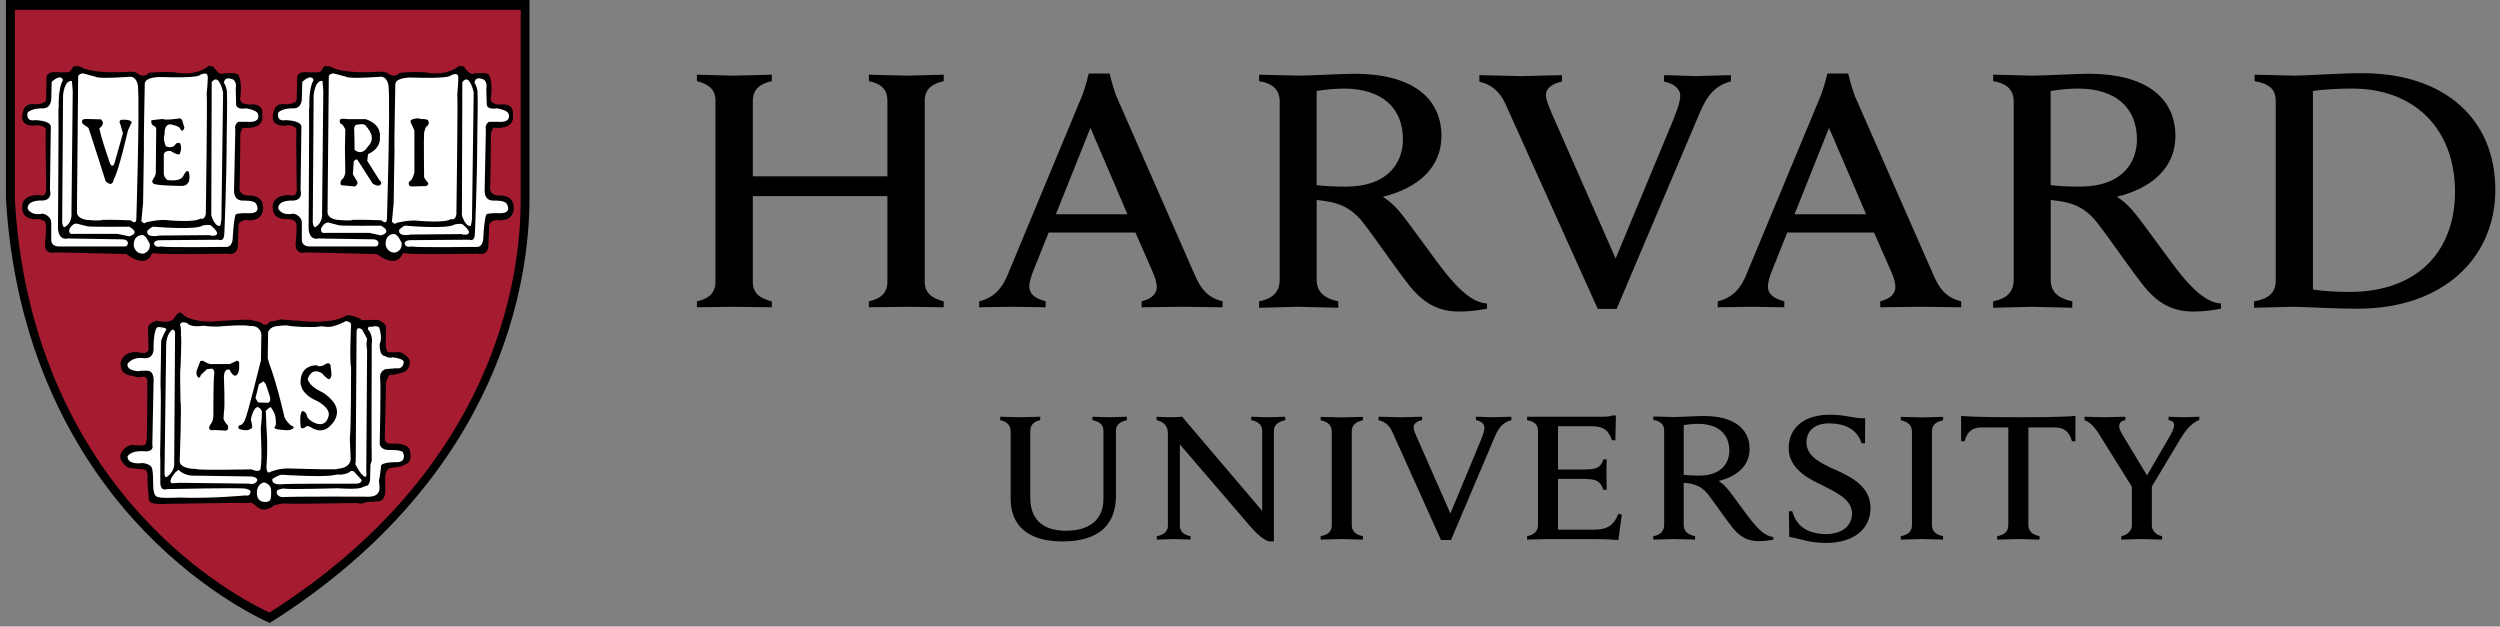 <?xml version="1.0" encoding="UTF-8"?>
<svg width="399px" height="100px" viewBox="0 0 399 100" version="1.1" xmlns="http://www.w3.org/2000/svg" xmlns:xlink="http://www.w3.org/1999/xlink">
    <rect x="0" y="0" width="399" height="100" fill="#808080" stroke="none"/>
    <!-- Generator: Sketch 49.3 (51167) - http://www.bohemiancoding.com/sketch -->
    <title>client-harvard</title>
    <desc>Created with Sketch.</desc>
    <defs></defs>
    <g id="Client-Logos" stroke="none" stroke-width="1" fill="none" fill-rule="evenodd">
        <g id="client-harvard" transform="translate(200, 49) scale(-1, 1) rotate(-180) translate(-200, -49) translate(-0, -2)" fill-rule="nonzero">
            <path d="M0.944,0.589 L0.946,32.235 C2.486,58.794 13.816,75.782 23.041,85.36 C33.047,95.743 42.826,99.896 42.926,99.939 L43.067,99.995 L43.2,99.916 C80.482,76.334 84.507,44.716 84.507,32.217 L84.507,0.589 L0.944,0.589 Z M377.011,12.265 C373.084,12.265 368.045,12.659 366.242,12.659 C365.12,12.659 361.08,12.505 359.842,12.505 L359.842,13.529 C361.995,13.923 363.206,14.704 363.206,16.68 L363.206,45.362 C363.206,47.398 361.98,48.279 359.75,48.679 L359.75,49.701 C360.988,49.701 364.754,49.545 365.866,49.545 C367.686,49.545 372.343,49.854 376.276,49.854 C389.905,49.854 398.253,41.771 398.253,30.868 C398.253,19.644 390.226,12.266 377.011,12.266 L377.011,12.265 Z M173.765,12.318 C173.765,12.318 173.176,14.753 172.672,15.938 L160.772,44.563 C159.914,46.599 158.621,48.12 156.271,48.674 L156.266,49.624 L161.65,49.545 C162.411,49.545 165.659,49.624 166.89,49.624 L166.898,48.674 C164.818,48.12 164.277,47.298 164.277,46.263 C164.277,45.595 164.607,44.601 164.881,43.9 L167.359,37.7 L181.217,37.7 L183.918,43.867 C184.302,44.761 184.617,45.623 184.617,46.391 C184.617,47.292 184.038,48.224 182.208,48.674 L182.203,49.624 C183.569,49.624 187.604,49.545 188.563,49.545 C189.528,49.545 193.761,49.624 195.119,49.624 L195.13,48.674 C192.629,48.043 191.657,46.616 190.762,44.64 L178.178,15.942 C177.681,14.756 177.085,12.317 177.085,12.317 L173.757,12.317 L173.754,12.317 L173.765,12.318 Z M291.657,12.318 C291.657,12.318 291.063,14.753 290.556,15.938 L278.653,44.563 C277.802,46.599 276.505,48.12 274.155,48.674 L274.147,49.624 L279.531,49.545 C280.299,49.545 283.542,49.624 284.774,49.624 L284.774,48.674 C282.698,48.12 282.158,47.298 282.158,46.263 C282.158,45.595 282.484,44.601 282.765,43.9 L285.243,37.7 L299.096,37.7 L301.81,43.867 C302.187,44.761 302.501,45.623 302.501,46.391 C302.501,47.292 301.932,48.224 300.089,48.674 L300.089,49.624 C301.452,49.624 305.493,49.545 306.441,49.545 C307.41,49.545 311.647,49.624 313.006,49.624 L313.006,48.674 C310.515,48.043 309.536,46.616 308.648,44.64 L296.051,15.942 C295.566,14.757 294.963,12.317 294.963,12.317 L291.637,12.317 L291.657,12.318 Z M216.214,12.357 C214.184,12.357 209.028,12.656 207.212,12.656 C206.114,12.656 202.194,12.503 200.952,12.503 L200.952,13.529 C203.286,13.926 204.24,15.03 204.24,16.783 L204.24,45.257 C204.24,47.253 203.016,48.282 200.95,48.68 L200.95,49.701 C202.192,49.701 206.155,49.547 207.14,49.547 C208.299,49.547 212.342,49.701 213.584,49.701 L213.584,48.68 C211.354,48.206 210.143,47.167 210.143,45.257 L210.143,32.493 C210.764,32.563 211.297,32.641 211.861,32.734 C214.719,33.208 216.278,34.49 217.571,36.136 C219.591,38.72 223.122,43.951 225.139,46.411 C227.483,49.246 229.888,50.308 232.919,50.308 C234.325,50.308 236.167,50.097 237.315,49.847 L237.315,49.012 C234.915,48.902 232.669,46.528 230.922,44.405 C229.169,42.278 224.845,36.085 223.272,34.239 C221.98,32.734 220.699,31.986 220.699,31.986 C226.362,30.611 230.054,27.272 230.054,22.318 C230.054,16.031 225.105,12.357 216.213,12.357 L216.214,12.357 Z M333.362,12.357 C331.336,12.357 326.188,12.656 324.368,12.656 C323.26,12.656 319.354,12.503 318.108,12.503 L318.108,13.529 C320.436,13.926 321.386,15.03 321.386,16.783 L321.386,45.257 C321.386,47.253 320.164,48.282 318.101,48.68 L318.101,49.701 C319.343,49.701 323.297,49.547 324.299,49.547 C325.464,49.547 329.499,49.701 330.738,49.701 L330.738,48.68 C328.508,48.206 327.292,47.167 327.292,45.257 L327.292,32.493 C327.923,32.563 328.449,32.641 329.02,32.734 C331.871,33.208 333.427,34.49 334.719,36.136 C336.756,38.72 340.275,43.951 342.295,46.411 C344.629,49.246 347.046,50.308 350.081,50.308 C351.473,50.308 353.326,50.097 354.461,49.847 L354.461,49.012 C352.074,48.902 349.83,46.528 348.074,44.405 C346.327,42.278 342.001,36.085 340.419,34.239 C339.136,32.734 337.848,31.986 337.848,31.986 C343.514,30.611 347.196,27.272 347.196,22.318 C347.196,16.031 342.264,12.357 333.362,12.357 L333.362,12.357 Z M111.227,12.503 L111.227,13.532 C113.054,14.006 114.19,14.79 114.19,16.683 L114.19,45.518 C114.19,47.491 112.967,48.284 111.227,48.682 L111.227,49.624 C112.139,49.624 116.078,49.55 117.036,49.55 C118.142,49.55 122.27,49.624 123.178,49.624 L123.178,48.682 C121.359,48.209 120.149,47.492 120.149,45.518 L120.149,31.889 L141.63,31.889 L141.63,45.518 C141.63,47.491 140.402,48.285 138.673,48.682 L138.673,49.624 C139.578,49.624 143.637,49.55 144.735,49.55 C145.69,49.55 149.718,49.624 150.616,49.624 L150.616,48.682 C148.797,48.208 147.585,47.414 147.585,45.518 L147.585,16.683 C147.585,14.71 148.877,13.926 150.616,13.532 L150.616,12.503 C149.718,12.503 145.69,12.659 144.735,12.659 C143.637,12.659 139.578,12.503 138.673,12.503 L138.673,13.532 C140.489,13.926 141.63,14.71 141.63,16.683 L141.63,28.727 L120.149,28.727 L120.149,16.683 C120.149,14.71 121.438,13.926 123.178,13.532 L123.178,12.503 C122.27,12.503 118.141,12.659 117.036,12.659 C116.078,12.659 112.138,12.503 111.227,12.503 L111.227,12.503 Z M236.103,12.579 L236.103,13.626 C238.22,14.094 239.467,15.404 240.282,17.2 L255.001,49.88 L258.019,49.88 L271.348,18.427 C272.61,15.479 273.99,14.179 276.251,13.568 L276.251,12.58 C274.935,12.58 271.47,12.736 270.628,12.736 C269.697,12.736 266.784,12.58 265.582,12.58 L265.582,13.602 C267.088,13.912 268.163,14.701 268.163,15.859 C268.163,16.904 267.632,18.256 266.924,20.022 L257.856,41.844 L248.27,20.06 C247.268,17.806 246.731,16.604 246.731,15.736 C246.731,14.504 248.098,13.832 249.297,13.601 L249.297,12.58 C247.948,12.58 243.719,12.736 242.794,12.736 C241.792,12.736 237.423,12.58 236.104,12.58 L236.103,12.579 Z M375.341,14.717 C385.724,14.717 391.82,21.515 391.82,31.18 C391.82,40.497 386.042,47.177 374.941,47.177 C372.978,47.177 370.49,47.026 369.144,46.782 L369.144,15.109 C370.573,14.878 373.223,14.717 375.34,14.717 L375.341,14.717 Z M214.474,14.719 C220.564,14.719 223.909,17.814 223.909,22.832 C223.909,26.367 221.722,30.365 214.774,30.365 C213.048,30.365 211.311,30.289 210.132,30.132 L210.132,15.108 C211.391,14.875 213.219,14.719 214.474,14.719 L214.474,14.719 Z M331.636,14.719 C337.713,14.719 341.058,17.814 341.058,22.832 C341.058,26.367 338.877,30.365 331.925,30.365 C330.202,30.365 328.473,30.289 327.281,30.132 L327.281,15.108 C328.546,14.875 330.367,14.719 331.636,14.719 L331.636,14.719 Z M174.034,20.994 L179.948,34.779 L168.519,34.779 L174.034,20.994 L174.034,20.994 Z M291.912,20.994 L297.837,34.779 L286.405,34.779 L291.912,20.994 Z M291.999,66.773 C287.983,66.773 285.473,68.817 285.473,72.112 C285.473,75.644 289.131,77.185 290.991,78.113 C293.491,79.365 295.581,80.45 295.581,82.536 C295.581,84.553 293.951,85.828 291.377,85.828 C290.212,85.828 288.77,85.519 287.852,84.868 C286.97,84.287 286.339,83.287 286.052,82.186 L285.512,82.186 L285.568,86.279 C287.011,86.456 288.653,87.236 291.398,87.236 C296.009,87.236 298.531,84.9 298.531,81.679 C298.531,78.274 295.583,76.741 292.862,75.532 C290.445,74.454 288.31,73.355 288.31,71.178 C288.31,69.652 289.292,68.157 291.91,68.157 C294.25,68.157 296.388,68.975 297.102,71.329 L297.65,71.329 L297.686,67.335 C295.893,67.419 294.65,66.772 291.999,66.772 L291.999,66.773 Z M257.351,66.888 C256.971,67.051 256.313,67.095 255.933,67.095 L243.726,67.095 L243.726,67.645 C244.961,67.852 245.461,68.433 245.461,69.361 L245.461,84.353 C245.461,85.408 244.821,85.95 243.723,86.161 L243.723,86.703 C244.347,86.703 246.504,86.616 247.085,86.616 L253.18,86.616 C255.304,86.616 256.425,86.618 258.298,86.785 L258.841,82.712 L258.298,82.584 C257.674,84.067 256.945,85.114 254.427,85.114 L248.659,85.114 L248.659,77.012 L252.748,77.012 C253.325,77.012 254.062,77.08 254.376,77.16 C255.261,77.38 255.623,77.975 255.887,78.752 L256.427,78.752 C256.427,78.101 256.386,76.668 256.386,76.264 C256.386,75.857 256.387,74.5 256.427,73.899 L255.887,73.899 C255.696,74.683 255.291,75.193 254.376,75.394 C254.062,75.467 253.342,75.517 252.748,75.517 L248.659,75.517 L248.659,68.607 L253.959,68.607 C256.319,68.607 256.808,69.604 257.272,70.852 L257.812,70.852 L257.896,66.887 L257.351,66.887 L257.351,66.888 Z M312.987,66.967 L312.998,71.007 L313.543,71.007 C314.04,69.217 315.042,68.803 316.331,68.803 L320.527,68.803 L320.527,84.354 C320.527,85.409 319.953,85.931 318.748,86.158 L318.748,86.704 C319.409,86.704 321.636,86.617 322.153,86.617 C322.768,86.617 324.862,86.704 325.51,86.704 L325.51,86.158 C324.331,85.908 323.73,85.362 323.73,84.354 L323.73,68.803 L327.896,68.803 C329.235,68.803 330.194,69.257 330.692,71.007 L331.232,71.007 L331.242,66.967 C329.88,67.051 328.812,67.177 322.118,67.177 C315.423,67.177 314.353,67.05 312.988,66.967 L312.987,66.967 Z M271.929,66.977 C270.857,66.977 268.135,67.139 267.177,67.139 C266.593,67.139 264.524,67.057 263.869,67.057 L263.869,67.599 C265.101,67.81 265.6,68.39 265.6,69.315 L265.6,84.354 C265.6,85.409 264.957,85.951 263.862,86.162 L263.862,86.704 C264.523,86.704 266.612,86.617 267.136,86.617 C267.744,86.617 269.884,86.704 270.539,86.704 L270.539,86.162 C269.36,85.911 268.718,85.363 268.718,84.354 L268.718,77.614 C269.052,77.651 269.331,77.696 269.625,77.742 C271.137,77.993 271.965,78.669 272.646,79.537 C273.714,80.899 275.525,83.601 276.594,84.9 C277.832,86.392 279.099,86.955 280.695,86.955 C281.44,86.955 282.415,86.842 283.022,86.712 L283.022,86.272 C281.754,86.212 280.57,84.959 279.648,83.837 C278.716,82.716 276.481,79.507 275.657,78.536 C274.972,77.741 274.292,77.348 274.292,77.348 C277.287,76.624 279.233,74.857 279.233,72.244 C279.233,68.919 276.62,66.978 271.929,66.978 L271.929,66.977 Z M159.629,67.095 L159.629,67.635 C160.751,67.882 161.299,68.502 161.299,69.34 L161.299,80.148 C161.299,84.521 164.119,86.996 169.558,86.996 C175.401,86.996 178.107,84.32 178.107,79.667 L178.107,69.302 C178.107,68.47 178.641,67.922 179.853,67.635 L179.853,67.095 C179.392,67.095 177.603,67.177 177.105,67.177 C176.524,67.177 174.815,67.095 174.361,67.095 L174.361,67.635 C175.61,67.882 176.109,68.51 176.109,69.302 L176.109,80.255 C176.109,83.791 173.509,85.291 170.167,85.291 C166.287,85.291 164.435,83.379 164.435,80.007 L164.435,69.34 C164.435,68.452 164.979,67.842 166.017,67.635 L166.017,67.095 C165.396,67.095 163.4,67.177 162.896,67.177 C162.315,67.177 160.25,67.095 159.629,67.095 Z M184.594,67.095 L184.594,67.638 C185.729,67.945 186.394,68.505 186.394,69.757 L186.394,84.497 C186.394,85.282 185.892,85.921 184.63,86.159 L184.63,86.704 C185.091,86.704 186.819,86.617 187.326,86.617 C187.91,86.617 189.553,86.704 190.014,86.704 L190.014,86.159 C188.766,85.912 188.307,85.288 188.307,84.497 L188.307,71.508 L199.746,84.83 C201.145,86.362 202.06,86.883 202.544,86.993 L203.315,86.993 L203.315,69.302 C203.315,68.47 203.906,67.925 205.125,67.638 L205.125,67.095 C204.657,67.095 202.895,67.177 202.388,67.177 C201.8,67.177 200.157,67.095 199.7,67.095 L199.7,67.638 C200.948,67.881 201.446,68.51 201.446,69.302 L201.446,82.119 L188.665,67.095 C188.141,67.162 187.363,67.172 186.865,67.172 C186.314,67.172 185.235,67.138 184.594,67.095 L184.594,67.095 Z M220.025,67.095 L220.025,67.643 C221.14,67.89 221.797,68.585 222.224,69.53 L229.984,86.773 L231.579,86.773 L238.615,70.177 C239.289,68.625 240.013,67.967 241.208,67.643 L241.208,67.095 C240.507,67.095 238.682,67.179 238.238,67.179 C237.754,67.179 236.195,67.095 235.56,67.095 L235.56,67.63 C236.358,67.79 236.915,68.215 236.915,68.823 C236.915,69.374 236.641,70.091 236.267,71.019 L231.485,82.536 L226.428,71.042 C225.891,69.851 225.611,69.215 225.611,68.751 C225.611,68.1 226.334,67.754 226.968,67.63 L226.968,67.095 C226.254,67.095 224.145,67.18 223.661,67.18 C223.133,67.18 220.72,67.095 220.025,67.095 Z M332.688,67.095 L332.688,67.638 C333.676,68.002 334.357,68.772 335.245,70.244 L340.248,78.264 L340.248,84.456 C340.248,85.117 339.7,85.952 338.558,86.159 L338.558,86.706 C339.276,86.706 341.262,86.614 341.766,86.614 C342.367,86.614 344.441,86.706 345.079,86.706 L345.079,86.159 C343.937,85.952 343.433,85.117 343.433,84.456 L343.433,78.241 L347.839,70.876 C348.704,69.427 349.592,68.18 351.011,67.599 L351.011,67.095 C350.394,67.095 348.879,67.177 348.461,67.177 C348.044,67.177 346.725,67.095 346.101,67.095 L346.101,67.638 C346.732,67.721 346.999,68.03 346.999,68.411 C346.999,68.828 346.735,69.464 346.364,70.098 L342.665,76.459 C342.665,76.459 339.127,70.585 338.83,70.098 C338.526,69.604 338.22,69.035 338.22,68.588 C338.22,68.09 338.534,67.755 339.198,67.638 L339.198,67.095 C338.447,67.095 336.372,67.177 335.878,67.177 C335.327,67.177 333.399,67.095 332.688,67.095 Z M210.777,67.118 L210.777,67.658 C211.952,67.909 212.551,68.46 212.551,69.468 L212.551,84.353 C212.551,85.408 211.976,85.931 210.774,86.158 L210.774,86.703 C211.429,86.703 213.64,86.616 214.164,86.616 C214.775,86.616 216.863,86.703 217.521,86.703 L217.521,86.158 C216.342,85.908 215.741,85.362 215.741,84.353 L215.741,69.468 C215.741,68.413 216.352,67.909 217.521,67.658 L217.521,67.118 C216.86,67.118 214.682,67.2 214.164,67.2 C213.55,67.2 211.428,67.118 210.777,67.118 L210.777,67.118 Z M303.366,67.118 L303.366,67.658 C304.541,67.909 305.15,68.46 305.15,69.468 L305.15,84.353 C305.15,85.408 304.567,85.931 303.366,86.158 L303.366,86.703 C304.023,86.703 306.237,86.616 306.758,86.616 C307.372,86.616 309.463,86.703 310.117,86.703 L310.117,86.158 C308.935,85.908 308.338,85.362 308.338,84.353 L308.338,69.468 C308.338,68.413 308.945,67.909 310.117,67.658 L310.117,67.118 C309.456,67.118 307.275,67.2 306.758,67.2 C306.14,67.2 304.023,67.118 303.366,67.118 Z M271.019,68.227 C274.231,68.227 276.001,69.863 276.001,72.507 C276.001,74.376 274.843,76.49 271.17,76.49 C270.265,76.49 269.342,76.448 268.718,76.364 L268.718,68.434 C269.389,68.31 270.355,68.227 271.019,68.227 Z" id="Shape" fill="#000000" transform="translate(199.599, 50.292) scale(-1, 1) rotate(-180) translate(-199.599, -50.292) "></path>
            <path d="M2.377,98.422 L2.377,68.01 C3.876,42.19 14.879,25.665 23.849,16.354 C32.932,6.918 41.816,2.78 43.02,2.243 C79.192,25.183 83.102,55.872 83.102,68.009 L83.102,98.422 L2.377,98.422 Z" id="Shape" fill="#A51C30"></path>
            <path d="M73.311,18.672 C71.028,20.555 67.732,19.683 67.732,19.683 C64.708,19.613 63.703,19.817 63.703,19.817 C63.032,20.755 61.882,19.883 61.882,19.883 C61.689,19.613 60.743,19.612 60.743,19.612 C54.627,20.016 53.012,18.941 53.012,18.941 C52.814,18.671 51.736,18.739 51.736,18.739 C51.6,19.009 51.132,19.612 51.132,19.612 C50.862,19.815 48.776,19.683 48.776,19.683 C47.632,19.613 47.435,20.352 47.435,20.352 L47.369,23.111 C47.436,24.717 47.031,24.453 47.031,24.453 C46.697,24.923 44.88,24.788 44.88,24.788 C43.401,24.925 43.536,27.143 43.536,27.143 C43.807,28.619 46.022,28.149 46.022,28.149 C47.571,28.286 47.302,29.091 47.302,29.091 C47.232,29.759 47.369,38.499 47.369,38.499 C47.302,39.777 46.291,39.31 46.291,39.31 C43.136,39.237 43.536,41.386 43.536,41.386 C43.6,43.406 45.886,43.137 45.886,43.137 C47.369,43.137 47.302,44.01 47.302,44.01 C47.436,44.281 47.164,47.371 47.164,47.371 C47.368,48.92 48.849,48.444 48.849,48.444 L60.139,48.718 C63.431,51.142 64.169,48.779 64.169,48.779 C64.299,48.516 64.781,48.582 64.781,48.582 C65.652,48.853 75.871,48.651 76.138,48.651 C78.018,49.052 77.951,47.371 77.951,47.371 L78.082,44.01 C78.222,43.406 79.162,43.268 79.162,43.268 C82.257,43.742 81.991,41.189 81.991,41.189 C81.918,39.236 79.766,39.377 79.766,39.377 C78.157,39.443 78.222,38.235 78.222,38.235 C78.289,37.357 78.353,29.698 78.353,29.698 C78.289,29.224 78.76,28.553 78.76,28.553 C82.453,28.887 81.848,26.534 81.848,26.534 C82.121,24.454 79.902,24.857 79.902,24.857 C77.952,24.857 78.353,23.715 78.353,23.715 C78.686,21.087 78.02,20.082 78.02,20.082 C77.686,19.681 75.664,19.882 75.664,19.882 C74.997,20.35 74.051,18.805 74.051,18.805 L73.311,18.672 L73.311,18.672 Z M33.315,18.675 C31.031,20.551 27.739,19.681 27.739,19.681 C24.714,19.614 23.704,19.814 23.704,19.814 C23.036,20.755 21.894,19.883 21.894,19.883 C21.691,19.613 20.752,19.612 20.752,19.612 C14.629,20.016 13.021,18.938 13.021,18.938 C12.817,18.675 11.738,18.739 11.738,18.739 C11.608,19.009 11.139,19.612 11.139,19.612 C10.865,19.812 8.778,19.678 8.778,19.678 C7.64,19.612 7.439,20.354 7.439,20.354 L7.373,23.106 C7.439,24.722 7.037,24.458 7.037,24.458 C6.697,24.925 4.882,24.788 4.882,24.788 C3.402,24.925 3.545,27.138 3.545,27.138 C3.809,28.62 6.028,28.152 6.028,28.152 C7.578,28.288 7.301,29.086 7.301,29.086 C7.237,29.757 7.373,38.501 7.373,38.501 C7.299,39.776 6.295,39.31 6.295,39.31 C3.136,39.233 3.545,41.391 3.545,41.391 C3.608,43.408 5.89,43.135 5.89,43.135 C7.373,43.135 7.301,44.01 7.301,44.01 C7.441,44.28 7.171,47.371 7.171,47.371 C7.374,48.92 8.85,48.443 8.85,48.443 L20.146,48.712 C23.438,51.139 24.178,48.779 24.178,48.779 C24.315,48.515 24.782,48.582 24.782,48.582 C25.657,48.849 35.872,48.653 36.142,48.653 C38.029,49.05 37.957,47.371 37.957,47.371 L38.09,44.009 C38.227,43.409 39.168,43.267 39.168,43.267 C42.257,43.741 41.995,41.191 41.995,41.191 C41.928,39.231 39.772,39.376 39.772,39.376 C38.16,39.436 38.229,38.234 38.229,38.234 C38.295,37.356 38.357,29.697 38.357,29.697 C38.293,29.226 38.769,28.553 38.769,28.553 C42.462,28.887 41.857,26.533 41.857,26.533 C42.127,24.456 39.908,24.856 39.908,24.856 C37.958,24.856 38.357,23.715 38.357,23.715 C38.698,21.093 38.026,20.081 38.026,20.081 C37.686,19.677 35.676,19.882 35.676,19.882 C34.994,20.352 34.059,18.809 34.059,18.809 L33.315,18.673 L33.315,18.675 Z M28.745,58.051 C28.283,58.042 27.867,58.878 27.867,58.878 C27.199,59.953 25.048,59.349 25.048,59.349 C23.362,59.817 23.635,60.69 23.635,60.69 L23.704,63.921 C23.571,64.792 22.358,64.453 22.358,64.453 C20.208,63.979 19.467,65.46 19.467,65.46 C19.063,66.131 19.334,66.942 19.334,66.942 C19.671,68.217 21.282,68.15 21.282,68.15 C21.887,68.551 22.829,68.286 22.829,68.286 C23.703,68.286 23.5,69.292 23.5,69.292 C23.57,69.829 23.436,77.832 23.436,77.832 C23.436,78.503 23.3,78.907 23.3,78.907 C23.3,79.514 21.149,79.175 21.149,79.175 C19.74,79.309 19.265,80.658 19.265,80.658 C18.861,81.663 20.274,82.667 20.274,82.667 C20.344,82.938 22.964,83.074 22.964,83.074 C23.569,83.141 23.569,84.144 23.569,84.144 C23.435,84.552 23.771,87.979 23.771,87.979 C23.971,88.857 26.592,88.586 26.592,88.586 C26.592,88.586 38.962,88.377 39.232,88.448 C39.499,88.514 40.169,88.378 40.169,88.378 L41.111,89.121 C42.323,90.132 43.8,88.788 43.8,88.788 L45.146,88.517 C45.554,88.654 56.977,88.448 56.977,88.448 C57.919,88.715 58.39,88.32 58.39,88.32 L60.269,88.181 C61.552,88.181 61.483,86.563 61.483,86.563 L61.483,84.213 C61.553,82.938 62.29,82.877 62.29,82.877 L64.036,82.596 L64.845,82.199 C65.92,81.862 65.382,79.915 65.382,79.915 C64.775,78.77 62.691,78.971 62.691,78.971 C61.279,79.104 61.416,78.164 61.416,78.164 L61.611,69.361 C61.681,68.62 62.156,68.017 62.156,68.017 C62.621,68.08 64.036,67.682 64.036,67.682 C65.448,67.408 65.382,66.069 65.382,66.069 C65.583,65.131 63.969,64.39 63.969,64.39 L62.016,64.39 C61.342,64.251 61.608,61.83 61.608,61.83 L61.608,60.624 C61.746,59.68 60.267,59.207 60.267,59.207 L57.714,59.274 C57.444,58.877 56.508,58.675 56.508,58.675 C56.038,58.465 55.359,58.465 55.359,58.465 C53.476,59.814 49.109,59.484 49.109,59.484 L44.672,59.143 C44.469,59.347 43.057,59.484 43.057,59.484 C42.927,59.814 42.455,60.014 42.455,60.014 L42.051,59.952 C41.647,59.485 40.166,59.274 40.166,59.274 C40.033,59.007 33.984,59.484 33.984,59.484 C30.488,59.614 29.206,58.401 29.206,58.401 C29.056,58.148 28.897,58.053 28.743,58.05 L28.745,58.051 Z" id="Shape" fill="#000000" transform="translate(42.762, 54.085) scale(-1, 1) rotate(-180) translate(-42.762, -54.085) "></path>
            <path class="do-not-touch" d="M13.225,19.884 C13.225,19.884 12.412,19.955 12.475,20.496 L12.278,42.071 C12.278,42.071 12.212,43.073 13.891,43.277 C13.891,43.277 15.846,43.48 16.313,43.277 C16.313,43.277 17.588,43.209 20.883,43.346 C20.883,43.346 21.692,44.152 21.759,43.144 C21.759,43.144 22.295,25.666 22.025,22.037 C22.025,22.037 21.959,20.494 20.814,20.424 C20.814,20.424 15.708,20.824 15.238,20.424 L13.226,19.884 L13.225,19.884 Z M53.214,19.892 C53.214,19.892 52.41,19.957 52.476,20.491 L52.274,42.072 C52.274,42.072 52.208,43.073 53.887,43.273 C53.887,43.273 55.834,43.477 56.302,43.273 C56.302,43.273 57.591,43.204 60.877,43.345 C60.877,43.345 61.688,44.158 61.755,43.14 C61.755,43.14 62.288,25.671 62.024,22.035 C62.024,22.035 61.952,20.488 60.81,20.418 C60.81,20.418 55.706,20.828 55.231,20.418 L53.214,19.891 L53.214,19.892 Z M32.581,19.923 C32.415,19.941 32.199,20.002 31.915,20.135 C31.915,20.135 32.045,20.676 25.661,20.476 C25.661,20.476 23.239,20.407 23.106,21.482 C23.106,21.482 22.904,31.632 22.967,31.972 L22.839,40.507 L22.565,43.458 C22.565,43.458 22.967,44.07 23.308,43.663 C23.308,43.663 25.457,43.127 26.803,43.328 C26.803,43.328 31.105,43.736 31.977,43.062 C31.977,43.062 32.653,43.394 32.85,42.319 C32.85,42.319 33.119,23.505 32.986,23.164 C32.986,23.164 33.256,20.477 33.119,20.21 C33.119,20.21 33.08,19.868 32.581,19.923 L32.581,19.923 Z M72.575,20.01 C72.408,20.028 72.19,20.091 71.904,20.225 C71.904,20.225 72.033,20.765 65.649,20.555 C65.649,20.555 63.231,20.49 63.094,21.569 C63.094,21.569 62.894,31.719 62.961,32.057 L62.827,40.592 L62.553,43.546 C62.553,43.546 62.962,44.155 63.296,43.751 C63.296,43.751 65.448,43.207 66.793,43.42 C66.793,43.42 71.102,43.819 71.97,43.141 C71.97,43.141 72.643,43.476 72.84,42.404 C72.84,42.404 73.105,23.591 72.981,23.254 C72.981,23.254 73.241,20.556 73.104,20.292 C73.104,20.292 73.073,19.954 72.574,20.011 L72.575,20.01 Z M9.497,20.532 C9.224,20.538 8.826,20.709 8.248,21.238 L8.181,23.995 C8.181,23.995 8.18,25.539 6.768,25.469 C6.768,25.469 5.151,25.401 4.41,26.145 C4.41,26.145 4.009,27.623 5.552,27.356 C5.552,27.356 7.973,27.355 8.11,28.357 L7.974,38.509 C7.974,38.509 8.514,40.189 6.627,40.189 C6.627,40.189 4.347,40.058 4.41,41.474 C4.41,41.474 4.881,42.682 6.835,42.275 C6.835,42.275 8.248,42.546 8.181,43.885 L8.181,46.445 C8.181,46.445 8.039,47.454 9.385,47.518 L19.876,47.518 C19.876,47.518 20.414,47.583 20.414,46.908 C20.414,46.908 20.343,46.378 19.538,46.378 L10.805,46.238 C10.805,46.238 9.384,46.709 9.253,44.625 C9.253,44.625 9.386,25.674 9.322,25.334 C9.256,25.003 9.384,25.602 9.384,25.602 C9.384,25.602 9.192,22.319 10.06,20.967 C10.06,20.967 9.952,20.521 9.497,20.531 L9.497,20.532 Z M49.494,20.532 C49.22,20.539 48.82,20.71 48.242,21.238 L48.172,23.993 C48.172,23.993 48.171,25.54 46.762,25.47 C46.762,25.47 45.15,25.4 44.409,26.141 C44.409,26.141 44.005,27.624 45.551,27.357 C45.551,27.357 47.97,27.356 48.103,28.358 L47.971,38.51 C47.971,38.51 48.512,40.197 46.629,40.197 C46.629,40.197 44.34,40.057 44.41,41.469 C44.41,41.469 44.883,42.674 46.829,42.273 C46.829,42.273 48.243,42.539 48.173,43.891 L48.173,46.438 C48.173,46.438 48.035,47.455 49.384,47.518 L59.871,47.518 C59.871,47.518 60.406,47.585 60.406,46.914 C60.406,46.914 60.338,46.377 59.533,46.377 L50.798,46.239 C50.798,46.239 49.385,46.713 49.251,44.626 C49.251,44.626 49.384,25.674 49.318,25.337 C49.251,25.007 49.384,25.611 49.384,25.611 C49.384,25.611 49.184,22.317 50.055,20.965 C50.055,20.965 49.95,20.521 49.494,20.532 L49.494,20.532 Z M36.505,20.68 C35.738,20.615 35.74,21.436 35.74,21.436 C36.007,21.646 36.211,22.649 36.211,22.649 C36.301,24.986 36.193,27.503 36.183,29.904 C36.149,37.973 35.807,45.299 35.807,45.299 C35.807,46.908 34.933,46.443 34.933,46.443 L25.514,46.515 C24.58,46.515 24.58,47.047 24.58,47.047 C24.713,47.785 25.66,47.516 25.66,47.516 C26.532,47.716 35.873,47.585 35.873,47.585 C37.285,47.785 37.151,45.903 37.151,45.903 C37.354,42.752 37.619,42.409 37.619,42.409 C37.96,42.142 39.501,42.207 39.501,42.207 C41.992,42.343 40.848,40.663 40.848,40.663 C40.515,40.126 38.835,40.195 38.835,40.195 C37.217,40.258 37.355,38.578 37.355,38.578 L37.555,28.835 C37.355,28.027 38.029,27.624 38.029,27.624 L39.573,27.624 C41.723,27.761 41.178,26.416 41.178,26.416 C41.114,25.741 39.299,25.474 39.299,25.474 C37.486,25.741 37.688,24.731 37.688,24.731 L37.621,22.379 C37.891,20.833 36.886,20.769 36.886,20.769 C36.743,20.718 36.617,20.691 36.507,20.681 L36.505,20.68 Z M76.497,20.68 C75.729,20.617 75.731,21.436 75.731,21.436 C76.001,21.643 76.207,22.649 76.207,22.649 C76.297,24.986 76.184,27.503 76.177,29.906 C76.143,37.975 75.8,45.299 75.8,45.299 C75.8,46.911 74.922,46.438 74.922,46.438 L65.516,46.507 C64.571,46.507 64.571,47.047 64.571,47.047 C64.708,47.792 65.651,47.518 65.651,47.518 C66.519,47.715 75.869,47.585 75.869,47.585 C77.278,47.792 77.142,45.906 77.142,45.906 C77.345,42.744 77.613,42.414 77.613,42.414 C77.95,42.14 79.5,42.206 79.5,42.206 C81.99,42.343 80.839,40.665 80.839,40.665 C80.502,40.125 78.826,40.194 78.826,40.194 C77.21,40.258 77.347,38.582 77.347,38.582 L77.546,28.833 C77.346,28.026 78.017,27.623 78.017,27.623 L79.569,27.623 C81.715,27.759 81.179,26.409 81.179,26.409 C81.108,25.742 79.296,25.47 79.296,25.47 C77.483,25.743 77.686,24.727 77.686,24.727 L77.612,22.385 C77.883,20.833 76.875,20.765 76.875,20.765 C76.732,20.715 76.606,20.689 76.496,20.68 L76.497,20.68 Z M34.383,20.854 C34.203,20.87 34.004,21.003 33.789,21.305 L33.723,42.542 C33.723,42.542 34.26,44.43 35.139,44.226 C35.139,44.226 35.269,43.824 35.336,43.146 L35.607,22.914 C35.607,22.914 35.164,20.787 34.383,20.854 L34.383,20.854 Z M74.377,20.854 C74.198,20.87 74.001,21.003 73.788,21.305 L73.721,42.539 C73.721,42.539 74.258,44.429 75.13,44.229 C75.13,44.229 75.262,43.825 75.329,43.151 L75.601,22.916 C75.601,22.916 75.154,20.789 74.377,20.855 L74.377,20.854 Z M51.465,21.1 C50.189,20.97 50.057,23.46 50.057,23.46 L49.919,43.619 C49.989,44.558 50.326,44.428 50.326,44.428 C51.598,43.687 51.401,42.209 51.401,42.209 C51.401,42.209 51.598,23.122 51.598,22.785 C51.598,22.444 51.465,21.1 51.465,21.1 L51.465,21.1 Z M11.471,21.105 C10.192,20.972 10.063,23.457 10.063,23.457 L9.925,43.625 C9.995,44.563 10.329,44.426 10.329,44.426 C11.608,43.688 11.405,42.206 11.405,42.206 C11.405,42.206 11.607,23.117 11.607,22.78 C11.607,22.443 11.471,21.106 11.471,21.106 L11.471,21.105 Z M52.424,43.705 C52.208,43.683 51.72,43.745 51.267,44.596 C51.267,44.596 50.999,45.537 52.004,45.343 L58.927,45.343 L60.804,45.748 C60.804,45.748 62.754,45.274 60.804,44.199 C60.804,44.199 54.626,44.26 54.088,44.133 C54.088,44.133 52.811,43.795 52.537,43.728 C52.537,43.728 52.496,43.713 52.424,43.705 L52.424,43.705 Z M12.231,43.869 C12.013,43.847 11.522,43.911 11.072,44.765 C11.072,44.765 10.805,45.71 11.806,45.5 L18.729,45.5 L20.613,45.902 C20.613,45.902 22.57,45.435 20.613,44.36 C20.613,44.36 14.429,44.428 13.888,44.291 C13.888,44.291 12.617,43.955 12.346,43.892 C12.346,43.892 12.304,43.876 12.231,43.869 L12.231,43.869 Z M73.537,43.913 C73.137,43.884 72.566,44 72.566,44 C71.434,44.804 64.709,44.199 64.709,44.199 C64.305,44.199 63.703,44.87 63.703,44.87 C63.496,46.078 65.582,45.612 65.582,45.612 C65.986,45.612 73.58,45.538 73.58,45.538 C74.792,45.882 74.86,45.274 74.86,45.274 C74.86,44.804 73.852,44 73.852,44 C73.784,43.949 73.67,43.922 73.537,43.913 L73.537,43.913 Z M33.344,44.076 C32.946,44.048 32.378,44.163 32.378,44.163 C31.237,44.968 24.513,44.36 24.513,44.36 C24.109,44.36 23.507,45.031 23.507,45.031 C23.304,46.243 25.389,45.774 25.389,45.774 C25.79,45.774 33.39,45.707 33.39,45.707 C34.598,46.044 34.665,45.433 34.665,45.433 C34.665,44.966 33.656,44.163 33.656,44.163 C33.589,44.112 33.476,44.086 33.344,44.076 L33.344,44.076 Z M62.988,45.523 C62.91,45.502 62.831,45.505 62.755,45.538 C62.755,45.538 61.48,45.54 61.547,47.222 C61.547,47.222 61.681,48.497 63.027,48.497 C63.027,48.497 64.235,48.296 64.105,46.954 C64.105,46.954 63.537,45.666 62.988,45.523 L62.988,45.523 Z M22.795,45.692 C22.718,45.672 22.643,45.675 22.568,45.71 C22.568,45.71 21.287,45.709 21.354,47.381 C21.354,47.381 21.488,48.666 22.834,48.666 C22.834,48.666 24.043,48.456 23.909,47.118 C23.909,47.118 23.34,45.83 22.795,45.692 L22.795,45.692 Z M55.231,59.426 C52.202,60.965 52.004,60.09 50.999,60.294 C49.987,60.498 46.358,60.293 46.091,60.166 C45.817,60.022 44.137,60.227 44.137,60.227 C43.059,60.364 42.791,61.167 42.791,61.167 L42.724,65.608 L42.525,66.619 L42.053,66.952 L41.649,65.608 L41.715,61.441 C41.318,59.959 39.972,60.227 39.972,60.227 C39.094,59.96 35.668,60.227 35.668,60.227 C34.122,60.431 32.506,60.166 32.506,60.166 C30.286,60.496 29.887,59.751 29.887,59.751 C28.745,59.347 28.745,60.023 28.745,60.023 C28.946,60.563 28.879,61.638 28.879,61.638 C29.012,62.175 28.812,66.817 28.812,66.817 C28.678,67.284 28.812,72.32 28.812,72.32 C29.012,72.664 28.679,81.871 28.679,81.871 C28.879,83.083 31.231,83.013 31.231,83.013 C31.499,83.283 40.103,83.085 40.103,83.085 C41.518,83.686 41.582,83.013 41.582,83.013 C41.92,80.997 41.539,77.073 41.649,76.222 C41.856,74.679 41.787,73.07 41.787,73.07 L42.394,72.996 L42.525,76.424 C42.792,79.518 42.525,82.678 42.525,82.678 C42.525,83.549 42.86,83.615 42.86,83.615 C44.469,82.88 45.95,82.946 45.95,82.946 C55.232,83.213 53.751,83.013 53.751,83.013 C56.102,82.879 55.966,81.398 55.966,81.398 L55.828,78.036 C56.035,77.298 56.033,66.816 56.033,66.816 C55.759,65.744 56.033,60.022 56.033,60.022 C56.033,59.488 55.229,59.425 55.229,59.425 L55.231,59.426 Z M59.757,60.258 C59.43,60.285 59.127,60.371 59.127,60.371 C59.127,60.371 59.263,60.372 58.989,60.302 C58.722,60.235 58.723,60.77 58.723,60.77 C59.598,61.648 59.33,63.054 59.33,63.054 C59.263,81.004 59.33,81.677 59.33,81.677 L59.127,82.345 C59.127,82.345 59.061,84.158 59.061,84.703 C59.061,85.237 58.723,85.637 58.723,85.637 L57.919,85.906 C57.378,86.376 53.956,86.11 53.956,86.11 C53.956,86.11 46.088,86.31 45.551,86.18 C45.01,86.036 44.204,86.448 44.204,86.448 C43.937,87.39 45.01,87.524 45.01,87.524 C46.827,87.39 58.39,87.452 58.39,87.452 C60.206,87.589 60.403,86.715 60.403,86.715 C60.743,86.448 60.469,84.9 60.469,84.9 C60.603,84.566 60.81,82.678 60.81,82.678 C60.603,81.873 63.431,81.94 63.431,81.94 C64.904,81.874 64.368,80.53 64.368,80.53 C64.368,79.929 62.29,79.997 62.29,79.997 C60.603,80.064 60.602,78.986 60.602,78.986 C60.602,78.986 60.811,69.844 60.674,68.565 C60.538,67.295 61.611,67.084 61.611,67.084 L63.227,66.953 C64.435,67.157 64.435,65.942 64.435,65.942 C64.435,65.408 62.694,65.205 62.694,65.205 C61.883,65.408 61.486,65.003 61.486,65.003 C60.471,65.003 60.603,63.052 60.603,63.052 C61.077,62.107 60.536,60.5 60.536,60.5 C60.436,60.263 60.085,60.23 59.758,60.256 L59.757,60.258 Z M25.245,60.373 C24.441,60.503 24.508,63.934 24.508,63.934 C24.441,65.61 22.964,65.345 22.964,65.345 C21.014,65.074 20.345,66.284 20.345,66.284 C20.208,67.419 22.158,67.421 22.158,67.421 C22.498,67.297 23.569,67.354 23.569,67.354 C24.714,67.421 24.508,69.177 24.508,69.177 L24.311,79.117 C24.645,80.462 22.964,80.197 22.964,80.197 C20.674,80.067 20.345,81.07 20.345,81.07 C20.412,82.482 22.762,82.076 22.762,82.076 C24.442,82.27 24.311,83.223 24.311,83.223 C24.441,83.557 24.442,85.371 24.442,85.371 C24.442,87.324 24.974,87.39 24.974,87.39 C25.178,87.788 28.541,87.59 28.541,87.59 C33.582,87.787 39.161,87.252 39.161,87.252 C39.905,87.389 39.906,86.917 39.906,86.917 C40.306,86.379 39.232,86.177 39.232,86.177 C38.491,85.973 26.662,86.241 26.662,86.241 C25.453,86.652 25.586,85.035 25.586,85.035 L25.586,81.408 C25.52,80.864 25.586,79.258 25.586,79.258 C25.586,79.258 25.72,70.786 25.653,70.452 C25.586,70.114 25.653,67.224 25.653,67.224 L25.719,62.726 C25.653,62.385 26.462,60.906 26.462,60.906 C26.933,60.432 25.246,60.373 25.246,60.373 L25.245,60.373 Z M57.348,60.568 C57.128,60.534 56.908,60.637 56.908,61.175 L56.774,81.812 L56.708,82.273 C56.708,82.273 57.515,83.821 57.919,84.034 C57.919,84.034 58.657,84.899 58.457,83.353 L58.59,63.991 C58.59,63.991 58.389,63.322 58.59,62.25 L57.786,60.771 C57.786,60.771 57.567,60.602 57.348,60.568 L57.348,60.568 Z M27.534,60.77 C26.593,61.445 26.526,62.989 26.526,62.989 L26.255,83.691 C26.255,84.833 26.862,84.095 26.862,84.095 C28.007,83.224 27.804,81.876 27.804,81.876 L27.939,61.582 C28.005,60.77 27.534,60.77 27.534,60.77 L27.534,60.77 Z M28.474,83.154 L27.939,83.627 C26.657,85.17 27.465,85.309 27.465,85.309 L28.676,85.235 L39.706,85.368 C40.907,85.635 41.05,84.835 41.05,84.835 C41.11,84.298 40.097,84.226 40.097,84.226 L30.962,84.093 C29.413,84.157 28.474,83.154 28.474,83.154 L28.474,83.154 Z M56.237,83.346 C56.086,83.319 55.969,83.351 55.969,83.351 C55.501,83.962 53.885,83.96 53.885,83.96 C53.885,83.96 55.03,83.691 53.147,84.032 C51.261,84.362 45.147,83.96 45.147,83.96 C44.672,83.82 43.464,84.633 43.464,84.633 C43.264,85.772 45.349,85.437 45.349,85.437 C45.683,85.37 56.639,85.37 56.639,85.37 C57.788,85.437 57.712,84.771 57.712,84.771 L56.709,83.691 C56.573,83.457 56.389,83.372 56.237,83.346 L56.237,83.346 Z M42.125,85.168 C41.18,85.369 40.843,86.449 41.05,87.324 C41.25,88.195 41.987,88.391 42.655,88.261 C43.329,88.127 43.267,87.523 43.267,86.448 C43.267,85.37 42.125,85.168 42.125,85.168 L42.125,85.168 Z" id="Shape" fill="#FFFFFF" transform="translate(42.801, 54.09) scale(-1, 1) rotate(-180) translate(-42.801, -54.09) "></path>
            <path d="M66.677,31.275 C66.677,31.275 65.329,31.339 65.533,31.876 L66.137,33.218 L66.137,39.876 C66.137,39.876 65.935,41.082 65.264,41.42 C65.264,41.42 65.062,42.099 65.666,42.162 L67.612,42.098 C67.612,42.098 68.357,42.228 68.357,41.617 C68.357,41.617 67.819,41.015 67.686,40.685 C67.686,40.685 67.613,34.299 67.686,33.558 L67.952,32.68 C67.952,32.68 68.761,32.279 68.29,31.541 C68.29,31.541 67.819,31.339 67.348,31.405 L66.677,31.275 L66.677,31.275 Z M28.786,31.306 C28.72,31.28 28.645,31.274 28.561,31.308 C28.561,31.308 26.271,31.648 26.001,31.377 L24.183,31.58 C24.183,31.58 23.92,32.252 24.728,32.586 C24.728,32.586 24.933,32.722 24.933,32.993 L24.861,40.117 L24.664,40.649 C24.664,40.649 23.989,41.524 24.457,41.594 C24.457,41.594 23.857,41.999 28.758,42.062 C28.758,42.062 30.644,42.395 30.174,39.979 C30.174,39.979 29.973,39.107 29.296,40.386 C29.296,40.386 29.092,41.457 26.682,41.12 C26.682,41.12 26.141,40.651 26.141,40.117 L26.141,37.158 C26.141,37.158 26.068,36.416 27.217,36.489 C27.217,36.489 28.49,37.296 28.694,36.955 C28.694,36.955 29.165,35.884 28.694,35.21 C28.694,35.21 28.087,35.145 28.021,35.412 C28.021,35.412 27.615,36.218 26.477,35.747 C26.477,35.747 25.939,34.671 26.27,33.796 C26.27,33.796 26.141,32.117 27.286,32.25 C27.286,32.25 28.628,32.519 28.758,32.926 C28.758,32.926 29.093,33.738 29.436,32.793 L29.091,31.646 C29.091,31.646 28.983,31.381 28.786,31.306 L28.786,31.306 Z M54.928,31.349 C54.626,31.341 54.306,31.373 54.239,31.544 C54.239,31.544 54.107,32.148 54.577,32.214 C54.577,32.214 55.112,32.817 55.112,33.154 L55.048,35.977 L55.112,39.876 C55.112,39.876 55.048,40.751 54.511,41.084 C54.511,41.084 54.107,41.756 54.511,41.96 L56.654,42.16 C56.654,42.16 57.332,41.757 56.928,41.216 L56.324,40.212 L56.457,38.131 C56.457,38.131 56.863,37.658 57.066,37.929 L59.483,41.694 C59.483,41.694 60.56,42.436 60.827,41.694 C60.827,41.694 60.898,41.421 60.561,41.154 L58.608,38.062 L58.748,36.987 C58.748,36.987 60.829,36.179 60.625,34.23 C60.625,34.23 61.027,32.28 58.336,31.409 L55.515,31.409 C55.515,31.409 55.231,31.358 54.929,31.35 L54.928,31.349 Z M13.635,31.381 C12.701,31.445 13.233,32.183 13.233,32.183 L14.106,32.787 C14.24,33.061 16.864,41.327 16.864,41.327 C18.009,42.405 18.141,41.058 18.141,41.058 C18.949,39.712 20.423,33.199 20.423,33.199 L21.029,31.916 C20.829,31.382 19.416,31.512 19.416,31.512 C18.812,31.579 19.217,32.254 19.217,32.254 L19.621,33.662 L18.275,38.436 C17.804,39.578 17.401,38.032 17.401,38.032 C15.989,33.939 15.858,32.864 15.858,32.864 C16.929,32.116 16.127,31.445 16.127,31.445 L13.635,31.381 L13.635,31.381 Z M57.431,32.23 C57.8,32.197 58.202,32.215 58.337,32.417 C58.607,32.818 60.284,34.3 58.608,35.909 C58.608,35.909 57.87,37.324 56.588,36.316 C56.588,36.316 56.588,34.299 56.524,32.817 L56.726,32.351 C56.726,32.351 57.061,32.264 57.431,32.23 L57.431,32.23 Z M42.227,69.21 C41.884,69.145 41.76,69.806 41.582,70.159 C41.582,70.159 39.434,78.899 39.094,79.37 C39.094,79.37 38.895,80.176 38.157,80.307 C38.157,80.307 37.755,80.775 38.356,80.918 C38.356,80.918 39.635,81.319 40.036,80.775 C40.036,80.775 40.507,81.049 40.036,79.37 C40.036,79.37 40.373,77.36 41.178,77.36 C41.178,77.36 41.649,77.617 41.715,77.888 C41.785,78.161 42.524,77.888 42.524,77.888 C42.524,77.888 42.997,77.282 43.264,77.419 C43.264,77.419 43.865,78.295 43.935,78.832 C43.935,78.832 44.203,80.177 43.866,80.514 C43.866,80.514 43.534,80.775 44.342,80.918 C44.342,80.918 45.886,81.186 46.357,80.982 C46.357,80.982 47.502,80.649 46.357,80.245 C46.357,80.245 45.748,79.7 45.417,79.039 C45.417,79.039 44.274,73.857 42.929,70.295 C42.929,70.295 42.862,69.627 42.391,69.284 C42.332,69.242 42.277,69.219 42.227,69.209 L42.227,69.21 Z M32.376,69.957 L31.969,70.024 L31.362,71.642 L31.362,72.182 C31.836,73.257 32.043,72.248 32.043,72.248 L33.044,71.304 L33.853,71.234 C34.327,71.438 34.193,72.182 34.193,72.182 C34.053,72.516 34.053,78.162 34.053,78.162 C34.123,79.37 33.789,79.843 33.789,79.843 C32.844,81.049 33.789,81.049 33.789,81.049 C34.193,80.982 35.868,81.118 35.868,81.118 C36.679,81.185 36.341,80.243 36.341,80.243 C35.937,79.972 35.671,79.234 35.671,79.234 L35.735,78.162 C35.938,77.491 35.735,72.514 35.735,72.514 C35.801,70.972 36.679,71.437 36.679,71.437 C36.943,72.181 37.483,72.379 37.483,72.379 C38.355,72.182 38.159,70.633 38.159,70.633 C38.289,70.025 37.821,69.957 37.821,69.957 L36.679,70.502 L33.517,70.502 C32.98,70.362 32.376,69.957 32.376,69.957 L32.376,69.957 Z M52.422,70.374 C52.26,70.352 52.019,70.422 51.664,70.702 C51.664,70.702 50.79,71.032 50.587,70.702 C50.587,70.702 48.039,70.5 47.973,73.254 C47.973,73.254 47.696,75.143 50.528,76.352 C50.528,76.352 52.61,77.355 52.474,78.63 C52.474,78.63 52.199,80.919 49.985,79.777 C49.985,79.777 48.911,79.234 48.981,78.63 C48.981,78.63 48.643,77.889 48.239,78.026 C48.239,78.026 47.766,78.159 47.973,80.376 C47.973,80.376 47.973,81.254 48.981,80.376 L49.511,80.514 C49.511,80.514 51.331,81.996 52.873,80.176 C52.873,80.176 54.56,78.631 53.344,76.751 C53.344,76.751 52.473,75.41 50.927,74.739 C50.927,74.739 49.449,74.061 49.112,72.919 C49.112,72.919 49.586,70.899 51.396,71.974 C51.396,71.974 52.07,72.782 52.474,72.919 C52.474,72.919 53.01,72.918 52.873,71.703 L52.748,70.702 C52.748,70.702 52.693,70.411 52.422,70.374 L52.422,70.374 Z M42.053,73.257 L42.391,73.659 C42.391,73.659 43.129,75.678 43.129,76.009 C43.129,76.353 43.058,76.679 42.658,76.679 C42.257,76.679 41.178,76.618 41.178,76.618 L40.778,75.942 C40.778,75.942 41.248,74.057 41.319,73.72 L42.053,73.257 L42.053,73.257 Z" id="Shape" fill="#000000" transform="translate(40.76, 56.198) scale(-1, 1) rotate(-180) translate(-40.76, -56.198) "></path>
        </g>
    </g>
</svg>
